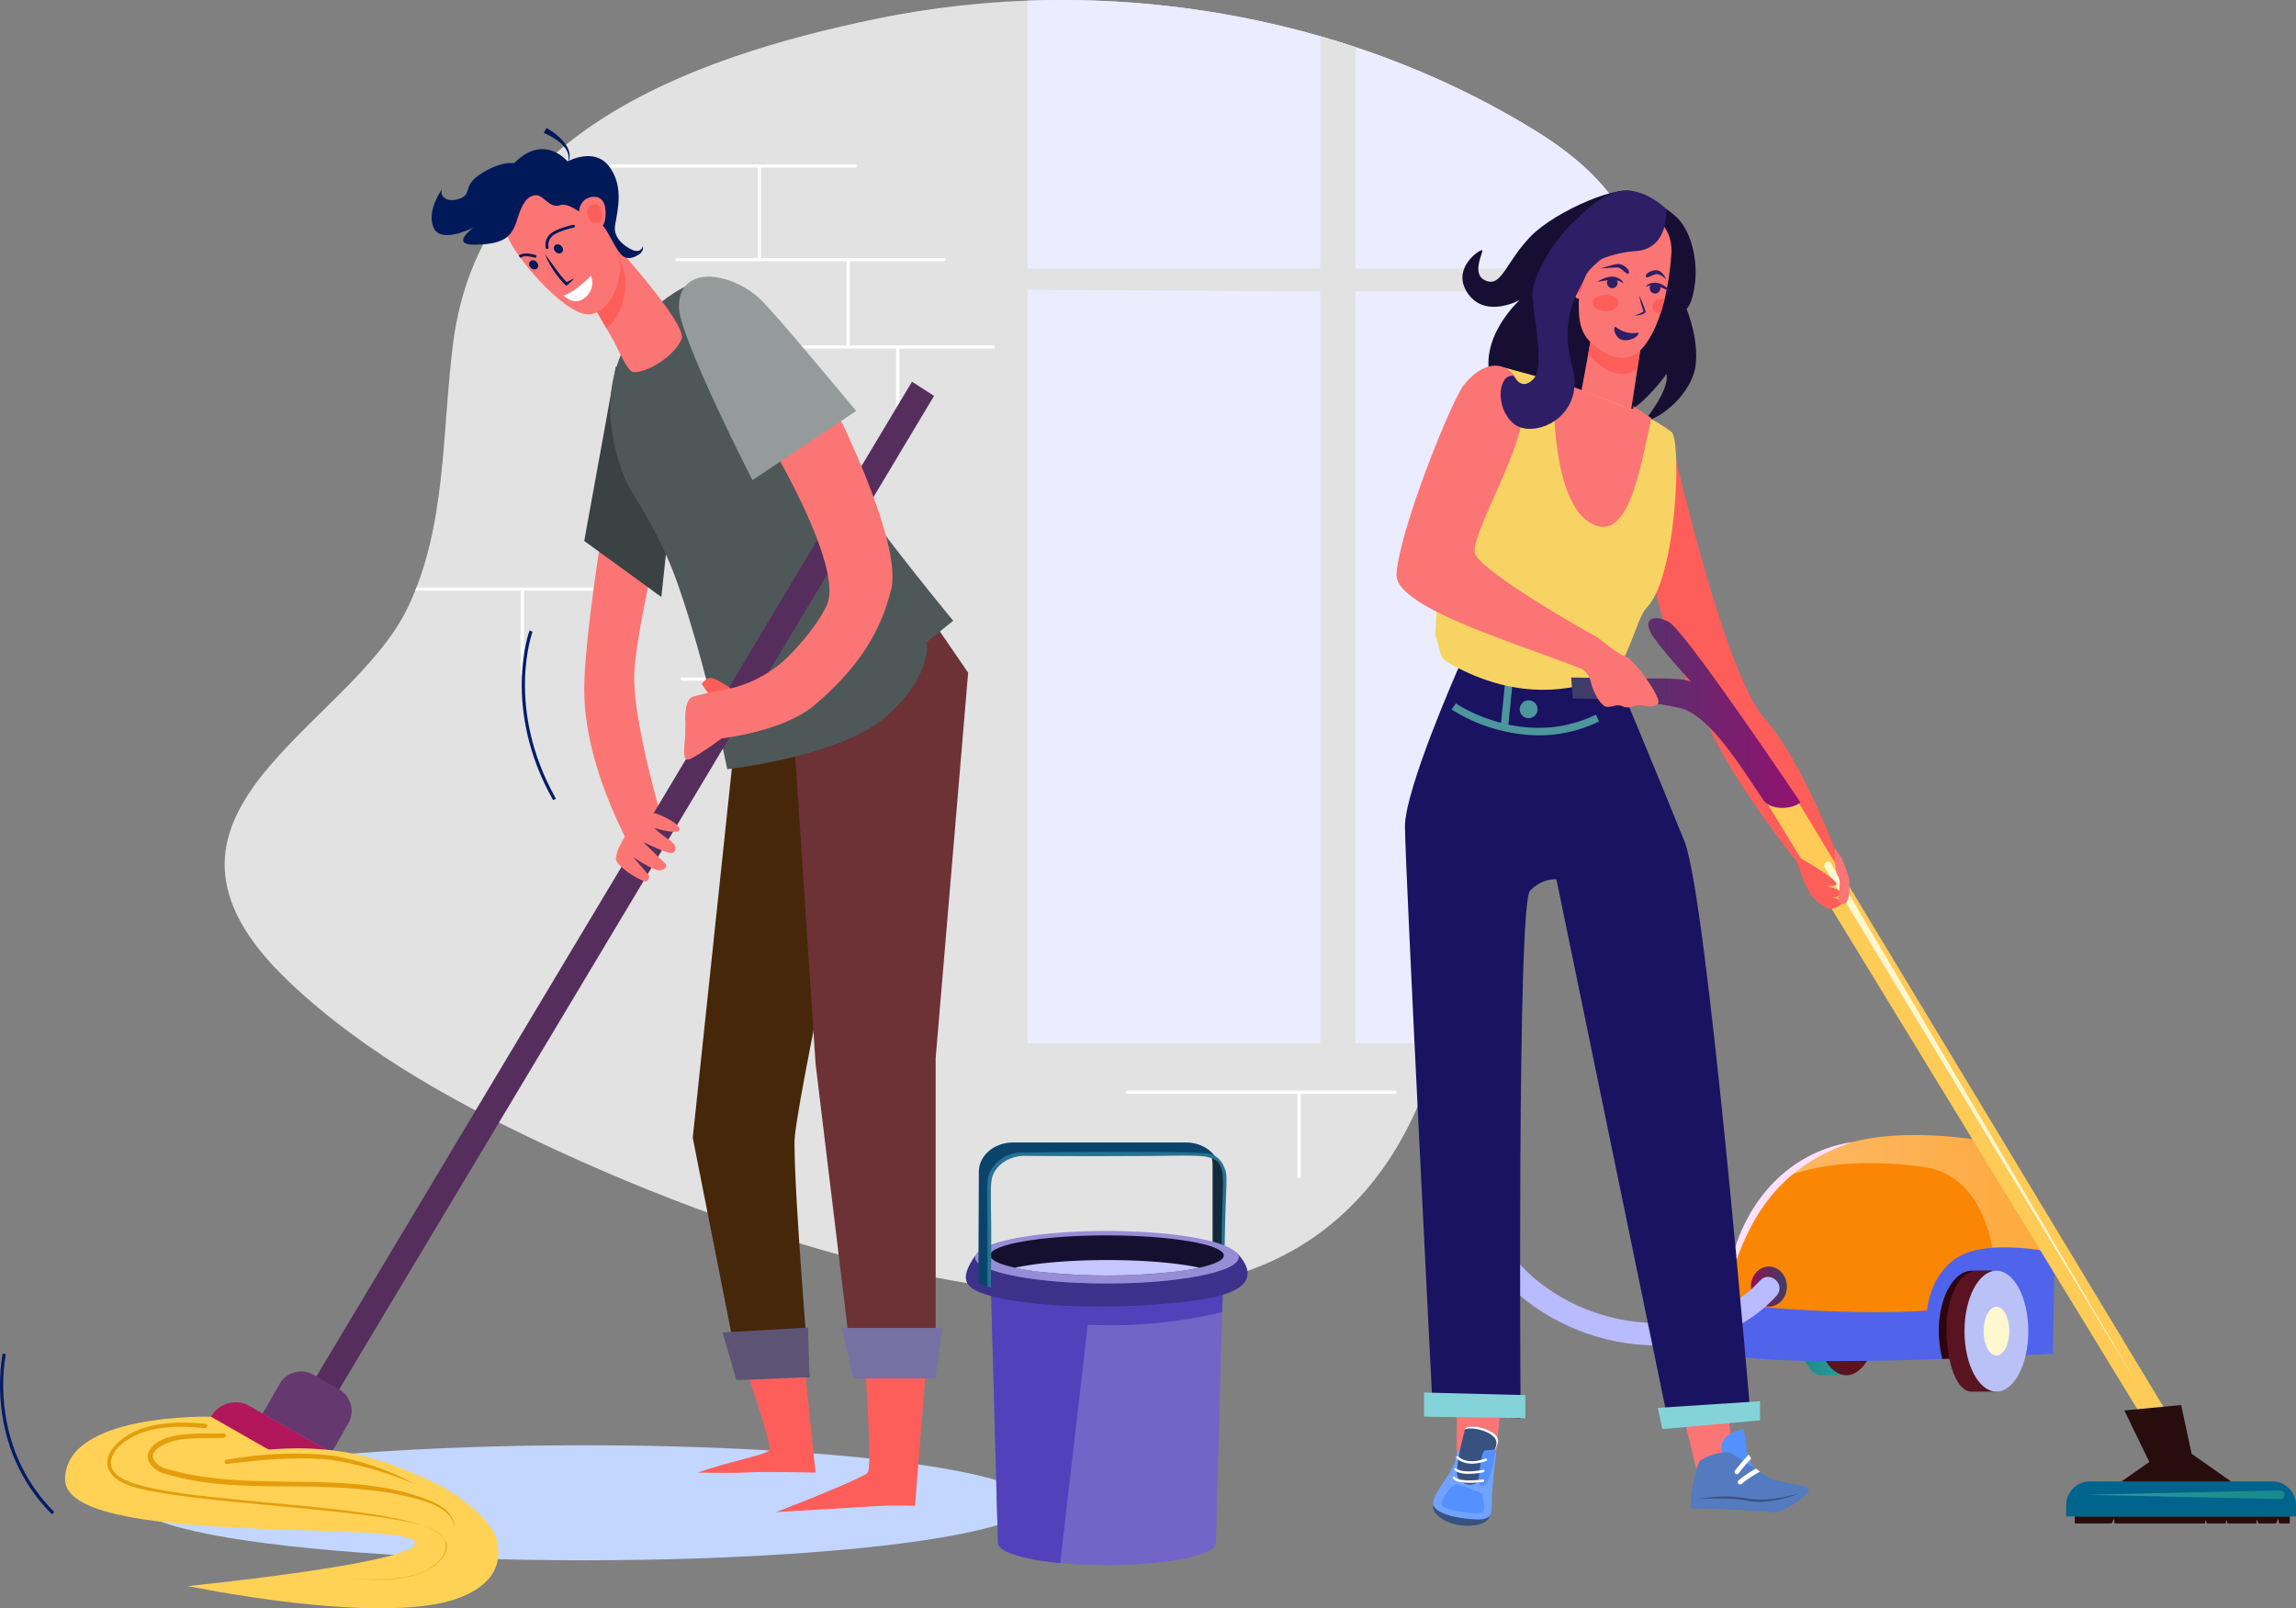 <svg xmlns="http://www.w3.org/2000/svg" xmlns:xlink="http://www.w3.org/1999/xlink" viewBox="0 0 893.44 625.9">
    <rect x="0" y="0" width="893.44" height="625.9" fill="#808080" stroke="none"/>
    <defs>
        <style>
            .cls-1{isolation:isolate;}.cls-2{fill:#e2e2e2;}.cls-3{fill:#fff;}.cls-4{fill:#ebecff;}.cls-5{fill:#fc7575;}.cls-6{fill:#3b4243;}.cls-7{fill:#c2d6ff;}.cls-8{fill:#ffd255;}.cls-9{fill:#fd5e5a;}.cls-10{fill:#472709;}.cls-11{fill:#5d5475;}.cls-12{fill:#6c3235;}.cls-13{fill:#7770a3;}.cls-14{fill:#4f5859;}.cls-15{fill:#552e5d;}.cls-16{fill:#653870;}.cls-17{fill:#b2165b;}.cls-18{fill:#e59d0b;}.cls-19{fill:#959b9b;}.cls-20{fill:#132a3a;}.cls-21{fill:#7365c8;}.cls-22{fill:#5241bb;}.cls-23{fill:#3e318c;}.cls-24{fill:#978dd6;}.cls-25{fill:#15102f;}.cls-26{fill:#c5c6fe;}.cls-27{fill:#0b446b;}.cls-28{fill:#287293;}.cls-29{fill:#041c69;}.cls-30{fill:#001959;}.cls-31{fill:url(#Untitled_Gradient_2);}.cls-32{fill:#591321;}.cls-33{fill:#fb8603;}.cls-34{mix-blend-mode:multiply;opacity:0.54;fill:url(#linear-gradient);}.cls-35{fill:#4f64eb;}.cls-36{fill:#2e050e;}.cls-37{fill:url(#linear-gradient-2);}.cls-38{fill:#b9bbff;}.cls-39{fill:#8c90ff;}.cls-40{fill:#b9c1f7;}.cls-41{fill:#fff7cf;}.cls-42{fill:#fbe1ff;}.cls-43{fill:#170f33;}.cls-44{fill:#2d1e66;}.cls-45{fill:#1a1361;}.cls-46{fill:#4c969c;}.cls-47{fill:#f7d364;}.cls-48{fill:#70a3ff;}.cls-49{fill:#385280;}.cls-50{fill:#5491ff;}.cls-51{fill:#547abf;}.cls-52{fill:#84d3d9;}.cls-53{fill:#ffcb57;}.cls-54{fill:url(#linear-gradient-3);}.cls-55{fill:#280d0d;}.cls-56{fill:#00648c;}.cls-57{fill:url(#Untitled_Gradient_2-2);}
        </style>
        <linearGradient id="Untitled_Gradient_2" x1="-976.19" y1="511.67" x2="-956.3" y2="511.67"
                        gradientTransform="translate(1675.18)" gradientUnits="userSpaceOnUse">
            <stop offset="0" stop-color="#18898a"/>
            <stop offset="1" stop-color="#2c9d9e"/>
        </linearGradient>
        <linearGradient id="linear-gradient" x1="-980.92" y1="483.74" x2="-880.34" y2="483.74"
                        gradientTransform="translate(1675.18)" gradientUnits="userSpaceOnUse">
            <stop offset="0" stop-color="#ffe5b8"/>
            <stop offset="1" stop-color="#ffc870"/>
        </linearGradient>
        <linearGradient id="linear-gradient-2" x1="-993.79" y1="500.67" x2="-979.85" y2="500.67"
                        gradientTransform="translate(1675.18)" gradientUnits="userSpaceOnUse">
            <stop offset="0" stop-color="#931153"/>
            <stop offset="1" stop-color="#3c3e69"/>
        </linearGradient>
        <linearGradient id="linear-gradient-3" x1="-206.42" y1="277.47" x2="-117.19" y2="277.47"
                        gradientTransform="matrix(-1, 0, 0, 1, 494.21, 0)" gradientUnits="userSpaceOnUse">
            <stop offset="0" stop-color="#931171"/>
            <stop offset="1" stop-color="#3c3e69"/>
        </linearGradient>
        <linearGradient id="Untitled_Gradient_2-2" x1="-394.78" y1="581.7" x2="-317.46" y2="581.7"
                        gradientTransform="matrix(-1, 0, 0, 1, 494.21, 0)" xlink:href="#Untitled_Gradient_2"/>
    </defs>
    <g class="cls-1">
        <g id="Capa_2" data-name="Capa 2">
            <g id="Layer_1" data-name="Layer 1">
                <path class="cls-2"
                      d="M340.63,7.38C266.61,22.75,186.82,53,176.38,133.1,171.84,168,174,204.6,158.61,236.59,135.72,284,44.06,316.86,112.17,381.77c30.28,28.87,68.36,49.35,107.13,67.1,82.05,37.56,222.34,83.84,294.13,31.06,53.77-39.53,56.69-117.32,56.69-175.68,0-45,17.58-88.61,42.12-126.66C644,128.34,655.43,86.68,597.61,50.94,522.76,4.68,427.74-10.7,340.63,7.38Z"/>
                <path class="cls-3"
                      d="M241.19,229.23a.62.62,0,0,0-.64-.6H162.06c-.15.4-.31.8-.47,1.2h41v32.41a.64.64,0,0,0,1.28,0V229.83h36.63A.62.62,0,0,0,241.19,229.23Z"/>
                <path class="cls-3"
                      d="M386.63,134.43H330.56a.57.57,0,0,0,.14-.38V101.64h36.63a.6.6,0,1,0,0-1.2H296.14V65.2h36.63a.6.6,0,1,0,0-1.2H228.84a.6.6,0,1,0,0,1.2h66v35.24H263.4a.6.6,0,1,0,0,1.2h66v32.41a.57.57,0,0,0,.14.38H282.7a.6.6,0,1,0,0,1.2h66V168a.64.64,0,0,0,1.28,0V135.63h36.63a.6.6,0,1,0,0-1.2Z"/>
                <path class="cls-3"
                      d="M542.78,424.43H438.86a.6.6,0,1,0,0,1.19h66V458a.64.64,0,0,0,1.27,0V425.62h36.63a.6.6,0,1,0,0-1.19Z"/>
                <path class="cls-3"
                      d="M369.44,263.67H265.51a.6.6,0,1,0,0,1.2h66v32.41a.64.64,0,0,0,1.28,0V264.87h36.63a.6.6,0,1,0,0-1.2Z"/>
                <path class="cls-4"
                      d="M597.61,50.94C539.48,15,469.19-2.29,399.88.24V406H560.22c9.06-33.56,9.9-70.42,9.9-101.7,0-45,17.58-88.61,42.12-126.66C644,128.34,655.43,86.68,597.61,50.94Z"/>
                <path class="cls-2"
                      d="M527.45,18.34q-6.8-2.27-13.69-4.24v90.38H399.88v8.32l113.88.59V406h13.69V113.39h111a58.75,58.75,0,0,0-.22-8.91H527.45Z"/>
                <path class="cls-5"
                      d="M242.44,158.81s-15.1,80.71-15.1,109.64c0,32.9,21.41,67.32,21.41,67.32L257.36,318s-10.58-35.75-10.58-54.19,16-81.44,16-81.44Z"/>
                <path class="cls-6" d="M239.66,142.51s-6.78,37.82-12.32,68l30,21.82,6.81-63.05Z"/>
                <ellipse class="cls-7" cx="227.34" cy="584.82" rx="174.41" ry="22.38"/>
                <path class="cls-8"
                      d="M97,553.48l-14.91-2.15s-56.77-1.58-56.77,24.4,127.85,15.93,135.81,23.9-88,17.6-88,17.6,74.19,15.51,104.37,5,13.83-38.22-9.64-42.79-33.54,1.29-33.54,1.29Z"/>
                <path class="cls-9"
                      d="M286.92,518.65c3,0,21.75-8.84,24.78-8.59-.54,5.73,5.66,63,5.66,63s-20.22-.43-25.74-.09c-7.53.47-20.09.09-20.09.09,12-4.27,25.44-6.63,27.66-8.52S286.78,525.65,286.92,518.65Z"/>
                <path class="cls-9"
                      d="M336.66,527.74c3,0,21.75-9.48,24.78-9.22-.54,6.15-5.39,67.47-5.39,67.47s-9.17-.28-14.69.09c-7.53.5-39.38,2.36-39.38,2.36,12-4.59,33.33-13.19,35.55-15.22S336.52,535.26,336.66,527.74Z"/>
                <path class="cls-10"
                      d="M269.57,442.75,288,268.64c14.33-1.1,41.63-4.88,53.33,7.19-6.87,41.43-32.17,155.28-32.17,168.73,0,23,5.83,91.35,5.83,91.35l-27.24-1Z"/>
                <polygon class="cls-11" points="314.99 535.91 286.55 537.1 281.17 518.52 314.42 516.63 314.99 535.91"/>
                <polygon class="cls-12"
                         points="351.45 224.9 376.73 261.78 364.09 411.84 364.09 535.91 332.17 536.42 317.36 413.94 305.45 233.7 351.45 224.9"/>
                <polygon class="cls-13" points="364.02 536.42 332.17 536.42 327.42 516.79 366.68 516.79 364.02 536.42"/>
                <path class="cls-14"
                      d="M275.23,109c8.08,1,15.95,9.21,29.36,39.12s66.34,93.44,66.34,93.44l-10.28,8.31s2.35,12.88-15.56,28.75S283,299.34,283,299.34s-8.19-40.49-19.28-72.12c-7.44-21.21-18.57-36-20.51-40.92C221.67,132.15,267.15,108.08,275.23,109Z"/>
                <polygon class="cls-15" points="130 544.01 363.47 154.06 354.87 148.56 121.4 538.51 130 544.01"/>
                <path class="cls-16"
                      d="M129,565.37l-26.78-15.29,6.57-11.51A9.7,9.7,0,0,1,122,535l9.94,5.67a9.7,9.7,0,0,1,3.61,13.23Z"/>
                <path class="cls-17"
                      d="M137.8,583.13l-55.69-31.8h0a11,11,0,0,1,15.06-4.12l36.52,20.86a11,11,0,0,1,4.11,15.06Z"/>
                <path class="cls-8"
                      d="M86,566.88c2.24,0,33-8.62,63.71,2.21s33.48,17.67,40.73,24.91,0,20.12,0,20.12-16.14-25-38.49-29.3-45.83,0-45.83,0Z"/>
                <path class="cls-18"
                      d="M46.36,562.89c-3.7,3.72-4.64,8-.5,11.36C64.11,588.8,201.29,581.76,169,609.4c-9.05,6.45-23.78,5.74-34.93,4.72,11.23,1,30.54,1.68,37.31-7.4a7.36,7.36,0,0,0,2-6.45c-.79-3.42-4.75-5-8-6.24C146,587.2,72.3,585,51.65,578.55,41,575.25,39,568.38,45.37,561.89c8.51-8.37,22.63-9,34.55-7.81a.84.84,0,0,1-.17,1.67C68.31,554.6,54.65,554.86,46.36,562.89Z"/>
                <path class="cls-18"
                      d="M87.13,559.53c-9.13.35-17.45-.65-24.06,3-3,1.66-4.76,3.76-2.64,6.4a7.66,7.66,0,0,0,3.63,2.47c32.32,9.71,68.23.57,98.61,10.92,6.38,2,14.45,5.51,14.13,12.41-.39-9.08-14.94-11.64-24.1-13.64-34.13-5.57-61,1-89.35-7.83a9.46,9.46,0,0,1-4.92-3.64,5.12,5.12,0,0,1-.9-3.67c3.1-9.66,21.23-7.84,29.54-8.11a.84.84,0,1,1,.06,1.68Z"/>
                <path class="cls-18"
                      d="M88.12,568.08c17.87-3,30.57-2.85,42.35-1.47,10.56,2.14,21.75,5.58,31,11.08-11.79-5.48-28.61-9.49-35.83-9.85-17.15-1.23-38.48,2.08-37.22,1.9A.84.84,0,0,1,88.12,568.08Z"/>
                <path class="cls-9"
                      d="M273.06,266.19l4.76,6.91,6.59-5.22s-5.06-3.44-7.29-4S273.06,266.19,273.06,266.19Z"/>
                <path class="cls-5"
                      d="M299.9,173.06s28.67,47.87,21.79,62.53c-3.1,6.6-8.72,13.42-14,18.93a47.85,47.85,0,0,1-25.83,13.91,114,114,0,0,0-12.33,2.72c-3.63,1.39-2.79,10.33-2.79,10.33s-.09,2.8-.09,4.48-1.41,9.67.82,9.67,13.37-8.29,13.37-8.29,24.1-2.68,36.2-13c15.11-12.87,25.33-26.66,29.76-45.13s-21.94-70.42-21.94-70.42Z"/>
                <path class="cls-19" d="M257.36,113.71Z"/>
                <path class="cls-19"
                      d="M264.18,119.63c-.23-16.38,19.32-14.28,31.29-3.55,5.39,4.83,37.69,43.84,37.69,43.84l-40.38,26.94S264.5,131.52,264.18,119.63Z"/>
                <path class="cls-5"
                      d="M262.08,319.93a31,31,0,0,0-6.24-3.12c-4.53-1.85-8.6,3.23-9.46,4.23a42,42,0,0,0-4.86,7.44,15.93,15.93,0,0,0-1.85,5.55c-.41,3,11,9.83,12,8.91.65-.62,1.13-1.38.85-2.08s-6.21-7.38-6.21-7.38,8.48,5.91,11,5.16,2.05-2.22,1.35-2.81-8.35-8.17-8.35-8.17,9.61,4.78,11.23,4.28,2.59-2.84-1.75-5.52a37.13,37.13,0,0,1-5.21-4.22s6.67,2.08,9.1,1.34S262.08,319.93,262.08,319.93Z"/>
                <path class="cls-20"
                      d="M470.91,448.78a11.62,11.62,0,0,1,.94,4.56v43.35l4.37-.55V458.63A12,12,0,0,0,470.91,448.78Z"/>
                <path class="cls-21"
                      d="M475.59,510.64s-2.46,89.63-2.46,89.81c0,4.79-19,8.68-42.4,8.68-6.5,0-12.67-.3-18.17-.84-14.32-1.39-24.22-4.38-24.22-7.84,0-.18-3.08-111.59-3.09-111.81h91Z"/>
                <path class="cls-22"
                      d="M426.9,488.64H385.25v.08c.1,3.25,3.09,111.55,3.09,111.73,0,3.46,9.9,6.45,24.22,7.84l10.72-92.74a188.65,188.65,0,0,0,52.31-4.91l.63-22Z"/>
                <path class="cls-23"
                      d="M471.19,505c-17.9,3.5-49.13,4.63-71.51,1.91a109.1,109.1,0,0,1-12-2.05c-13.06-3.09-14.67-6.81-8-16.55a2.33,2.33,0,0,0-.21.92c0,3.64,9.5,6.83,23.81,8.65a223.17,223.17,0,0,0,27.41,1.58c28.29,0,51.21-4.58,51.21-10.23a2.83,2.83,0,0,0-.9-1.92h.08C492.84,499.7,478,503.68,471.19,505Z"/>
                <path class="cls-24"
                      d="M379.51,489.25c0,5.65,22.93,10.23,51.22,10.23S482,494.9,482,489.25a2.28,2.28,0,0,0-1-2,21.1,21.1,0,0,0-4.59-2.6c-8.47-3.33-25.74-5.6-45.67-5.6C402.44,479,379.51,483.6,379.51,489.25Z"/>
                <path class="cls-25"
                      d="M476.22,488.58c0,1.79-3.53,3.44-9.47,4.75-8.31,1.85-21.36,3-36,3h-2c-13.74-.1-25.9-1.24-33.85-3-6-1.32-9.64-3-9.64-4.79,0-4.19,19.3-7.61,43.49-7.78h2C455.85,480.79,476.22,484.27,476.22,488.58Z"/>
                <path class="cls-26"
                      d="M466.75,493.33c-2.59.58-5.65,1.09-9.08,1.53h0a241,241,0,0,1-53.78,0c-3.38-.43-6.41-.93-9-1.5,8.32-1.84,21.36-3,36-3S458.43,491.51,466.75,493.33Z"/>
                <path class="cls-27"
                      d="M461.54,444.61H394.17c-7.33,0-13.28,5.12-13.28,11.45l-.17,43.44,4.82,1.59-.14-40c0-6.33,6-11.46,13.29-11.46h67.36a14.76,14.76,0,0,1,7.81,2.19C471.89,447.57,467.12,444.61,461.54,444.61Z"/>
                <path class="cls-28"
                      d="M476.56,484.69c-.33-.15-1-.38-1.21-.46.22-17.37.82-23.07.42-27.08-1.25-9.43-6.93-7.22-35.38-7.29-23.11.15-41.76-.08-41.71-.08s-7.56-.25-11.48,5.9c-2.4,3.88-1.45,6.74-1.47,28.68,0,2.91,0,6.14-.07,9.76q0,3.27-.12,7l-1.28-.42c0-2.52,0-4.88,0-7.1,0-3.16,0-6,0-8.64,0-27.45-.65-26.18,1.62-30a13.7,13.7,0,0,1,11.86-6.45c12.85-.14,70.16-.7,73.53.63a8.37,8.37,0,0,1,4.6,4C478.23,458.1,477,456.54,476.56,484.69Z"/>
                <path class="cls-29"
                      d="M20.23,589.32C-6.66,562.43,1,527.08,1.06,526.73l1.23.28c-.08.34-7.55,35,18.83,61.42Z"/>
                <path class="cls-29"
                      d="M215.23,311.38c-20.17-35.79-9.28-65.74-9.17-66l1.17.44c-.1.29-10.78,29.72,9.1,65Z"/>
                <path class="cls-5"
                      d="M220,100l19.05,33.12c1,1.8,5.11,11.42,7.27,11.68,5,.58,16-6,18.91-12.83,2.56-5.93-29.59-40.89-29.59-40.89S225.81,95.13,220,100Z"/>
                <path class="cls-9"
                      d="M235.65,91.12s1.07,1.14,2.82,3a63.8,63.8,0,0,1,4.61,12.48c1.18,5.57-.94,17-7.14,21.08L220,100C225.81,95.13,235.65,91.12,235.65,91.12Z"/>
                <path class="cls-30" d="M211.61,51.73c5.67,2.45,11.69,6.86,9,12.22,3.53-5.25-2.43-11-7.95-14.17Z"/>
                <path class="cls-5"
                      d="M200.53,79.71s-6.75,4.84-2.32,13.88,23.28,30.47,31.87,28.67,12.15-14.74,11.07-20.45C240,95.87,235.68,88,235.68,88S217.19,56.67,200.53,79.71Z"/>
                <path class="cls-30"
                      d="M250.1,95.85s-.56,2.85-4,1.42c0,0-7.91-3.26-6.74-9.72s3.32-15.59-2.51-23-16-1.7-16-1.7-9-11.25-20.81.67c0,0-4.28-1.14-12.39,3.78s-3.54,8.11-8.77,10-8-1.22-6.84-3.7c0,0-6.09,8.07-3.39,14.85s15.54.11,15.54.11-9.44,6.89.8,6.66,14-2.39,16.12-9.39,4.06-9.46,7.21-9.85,5.45,5.38,9.59,3.86,12.32,6.54,12.32,6.54,2.38-2.55,6.24,4.15,5.38,11.29,10.07,9.56S250.1,95.85,250.1,95.85Z"/>
                <path class="cls-5"
                      d="M227.69,77.68c2.08-1.49,8.41-2.91,7.94,6.2s-8.58,4.32-9.85,1.12A6.34,6.34,0,0,1,227.69,77.68Z"/>
                <path class="cls-30"
                      d="M212.1,99c2.93,3.69,5.25,7.57,8.4,10.8q1.47-.8,3-1.47a37.62,37.62,0,0,1-3.12,2.92A36.28,36.28,0,0,1,212.1,99Z"/>
                <path class="cls-30"
                      d="M213.11,96.84a.54.54,0,0,0,.36-.66,4.63,4.63,0,0,1,1.15-4c1.45-1.76,6.75-3.21,8.67-3.63a.53.53,0,0,0,.44-.65.56.56,0,0,0-.68-.41c-.3.06-7.34,1.59-9.34,4a5.7,5.7,0,0,0-1.36,5,.58.58,0,0,0,.71.37Z"/>
                <path class="cls-3"
                      d="M229.94,107.33S224,113.59,219.29,115c0,0,2.62,2.68,5.59,2.17A7.32,7.32,0,0,0,229.94,107.33Z"/>
                <path class="cls-9" d="M233.13,80.24s2.42,4.93,0,6.23-5.19-1.87-4.59-4.52S232.54,78.77,233.13,80.24Z"/>
                <path class="cls-30"
                      d="M216,97.77a1.91,1.91,0,0,0,2.51.61,1.7,1.7,0,0,0,.08-2.46,1.92,1.92,0,0,0-2.51-.6A1.69,1.69,0,0,0,216,97.77Z"/>
                <path class="cls-30"
                      d="M206.38,104a1.92,1.92,0,0,0,2.51.6,1.71,1.71,0,0,0,.07-2.46,1.92,1.92,0,0,0-2.51-.6A1.7,1.7,0,0,0,206.38,104Z"/>
                <path class="cls-30"
                      d="M208.38,99.23a.52.52,0,0,1,.36.68.54.54,0,0,1-.34.35.65.65,0,0,1-.39,0c-.85-.26-3.35-.83-4.63-.35a9.22,9.22,0,0,0-.91.39c-.23-.3-.44-.6-.66-.9A12.49,12.49,0,0,1,203,98.9C204.9,98.19,208.24,99.18,208.38,99.23Z"/>
                <path class="cls-31" d="M716.87,488.14h-6.3c-6,0-11.58,9.65-11.58,22.55s3.82,24.51,9.77,24.51h10.12Z"/>
                <path class="cls-32"
                      d="M730.89,511.67c0,13-5.56,23.53-12.42,23.53s-12.42-10.53-12.42-23.53,5.56-23.53,12.42-23.53S730.89,498.68,730.89,511.67Z"/>
                <path class="cls-33"
                      d="M671.11,509.32s1.49-29.69,20.9-49.1S740.1,440,765.31,443s29.52,31.84,29.52,50.41v31.85s-118.08,4.31-123.72-1.33C668.6,521.4,671.11,509.32,671.11,509.32Z"/>
                <path class="cls-34"
                      d="M765.31,443c-24.25-2.88-51.72-2.22-71,15.11,16.55-6.48,35.66-6.24,53.11-4.17,25.21,3,29.52,31.84,29.52,50.42v21.47c10.82-.31,17.94-.57,17.94-.57V493.39C794.83,474.82,790.52,446,765.31,443Z"/>
                <path class="cls-35"
                      d="M668,525.4c11.77,8.71,130.85,1.41,130.85,1.41l.67-39.39s-24.88-5.3-36.82,1.33S749.89,510,749.89,510c-33,2.49-80.94-2.86-80.94-2.86C666,509.87,664.7,523,668,525.4Z"/>
                <path class="cls-36"
                      d="M774.87,494.51h-7.53c-7.12,0-12.89,10.45-12.89,23.34a42.83,42.83,0,0,0,1.38,11c7.52-.27,14.6-.57,20.75-.86Z"/>
                <path class="cls-32" d="M775.26,494.51H769c-6,0-11.58,9.65-11.58,22.55s3.82,24.51,9.77,24.51h10.12Z"/>
                <path class="cls-37"
                      d="M695.33,500.68c0,4.3-3.12,7.79-7,7.79s-7-3.49-7-7.79,3.13-7.8,7-7.8S695.33,496.37,695.33,500.68Z"/>
                <path class="cls-38"
                      d="M684.84,498.39c-24.45,26.67-72.42,18.79-95.09-8.32-19-22.7-22.38-60-18.25-108.41l-9.18,42.52c.68,29.92,6.36,54.3,20.73,71.49,26.06,31.16,80.15,39.25,108.22,8.62C695.17,500,688.74,494.12,684.84,498.39Z"/>
                <path class="cls-39"
                      d="M564.65,451.26c3.09,1.9,5.55.79,8.52-1.24a8,8,0,0,1-1.71,1.74C568.67,453.71,565.94,452.9,564.65,451.26Z"/>
                <path class="cls-39"
                      d="M566.66,461.24c2.91.43,5.83-1.69,8.12-3.22C572.34,461.4,568.69,462.32,566.66,461.24Z"/>
                <path class="cls-39"
                      d="M569.85,472.63c3.38-.47,6.51-1.41,7.88-4.39C577.31,471.77,573.23,473.29,569.85,472.63Z"/>
                <path class="cls-39"
                      d="M568.59,468.24c4.88-.18,6.62-1.74,8-3.57C575.54,468,571.73,469.24,568.59,468.24Z"/>
                <path class="cls-39"
                      d="M649.35,514.67c2.94,1.45,3.84,5.41.88,8.68C651.74,519.94,651.93,517.5,649.35,514.67Z"/>
                <path class="cls-39"
                      d="M659.4,513.11c2.94.84,4.32,4.68.88,8.75C661.72,518.33,662.63,515.35,659.4,513.11Z"/>
                <path class="cls-39" d="M654.8,514c2.72,2.25,3.65,6.25.6,8.73C656.76,520.59,657.48,518.43,654.8,514Z"/>
                <path class="cls-39"
                      d="M669.34,509.65c3.65.84,6.2,4.2,3.86,7.83C673.89,514.79,673.94,512.44,669.34,509.65Z"/>
                <path class="cls-39"
                      d="M666,511.05c2.67,1.62,4.75,5.36,2.77,8.22C669.67,516.24,668.09,513.58,666,511.05Z"/>
                <ellipse class="cls-40" cx="776.86" cy="518.04" rx="12.42" ry="23.53"/>
                <path class="cls-41"
                      d="M781.87,518c0,5.25-2.24,9.5-5,9.5s-5-4.25-5-9.5,2.24-9.49,5-9.49S781.87,512.8,781.87,518Z"/>
                <path class="cls-42"
                      d="M671.65,504.37c1.74-29.47,19.88-55.41,49.13-59.95C697.23,452.6,680.32,467.84,671.65,504.37Z"/>
                <path class="cls-9"
                      d="M650.35,171.11s20.23,90.25,36.18,108.32,29.59,56.62,29.59,56.62L703.64,341s-23.21-28.26-34.86-50.52c-5.43-10.36-22.7-42.7-25.82-68.17C639.39,193.08,650.35,171.11,650.35,171.11Z"/>
                <path class="cls-43"
                      d="M636.94,75.28s10.81,4.38,16.06,9.85,7.64,16.33,6.59,24.93-3.3,10.15-3.3,10.15,5,12,3.46,22.34S647,162.71,639.64,164.11c0,0,10.19-12.18,8.84-18.59,0,0-7.34,10.47-14.69,14.53s-42.91,39.74-65.9,14.25c0,0,18.79-8.47,12.64-25.34s10.8-32.19,10.8-32.19-13.2,7.35-20.1-2.5,4.95-17.49,5.55-16.87-4.65,9.53,1.5,11.88,7.58-7.11,17.25-17.19S632.29,70.44,636.94,75.28Z"/>
                <path class="cls-5" d="M655.77,553.86l4.75,19.63L675,569.27s-1-7.78-2.76-20Z"/>
                <path class="cls-5" d="M566.86,548.84l0,20.19,15-.73s.88-7.79,2-20.08Z"/>
                <path class="cls-5"
                      d="M633.94,164.58l5.75-37.67-19.4-1.38-5.74,31.08C618.73,160.59,626.26,168.56,633.94,164.58Z"/>
                <path class="cls-9"
                      d="M637.18,143.37l2.51-16.46-19.4-1.38L618,137.75c.22.3.47.59.73.88C622.35,142.61,630.36,149,637.18,143.37Z"/>
                <path class="cls-5"
                      d="M642.49,84.13s7.94,2.82,7.94,13.61c0,0-.87,24.71-10.74,37.06-7.24,9-16.89,2.24-20.92-1.79-5.88-5.88-4.21-13.87-4.21-24.66S631.64,76.46,642.49,84.13Z"/>
                <path class="cls-44" d="M629.46,110.26A2.07,2.07,0,1,1,627.4,108,2.16,2.16,0,0,1,629.46,110.26Z"/>
                <path class="cls-44" d="M646.09,112.32a2.07,2.07,0,1,1-2.06-2.25A2.16,2.16,0,0,1,646.09,112.32Z"/>
                <path class="cls-44"
                      d="M621.64,109.62s3.91-2.57,6.81-1.84,3.28,2.48,3.28,2.48a7.72,7.72,0,0,0-5.5-1.31C623.09,109.47,621.64,109.62,621.64,109.62Z"/>
                <path class="cls-44"
                      d="M650.35,113.53s-3.14-3.47-6.12-3.51-3.81,1.57-3.81,1.57a7.72,7.72,0,0,1,5.66.13C649,113,650.35,113.53,650.35,113.53Z"/>
                <path class="cls-44"
                      d="M637.88,115a38.19,38.19,0,0,0,1.69,6.25,12,12,0,0,1-3.61,1.47c3.36.14,4.31-1.21,4.46-1.26A49.27,49.27,0,0,0,637.88,115Z"/>
                <path class="cls-9"
                      d="M629.8,117.9c0,1.74-2.27,3.16-5.06,3.16s-5.06-1.42-5.06-3.16,2.27-3.15,5.06-3.15S629.8,116.16,629.8,117.9Z"/>
                <path class="cls-9"
                      d="M646.8,116.22c-2.12,0-3.84,1.33-3.84,3,0,1.46,1.36,2.67,3.16,2.92.63-1.92,1.18-3.87,1.64-5.79A5,5,0,0,0,646.8,116.22Z"/>
                <path class="cls-44"
                      d="M648.35,81.33s1.34,15.42-11.79,16.39a42.59,42.59,0,0,0-21.48,7.5l-5.85,17.52s-2.83-13.52-2.45-23.44,14.55-23.72,24-25S648.35,81.33,648.35,81.33Z"/>
                <path class="cls-5" d="M616.87,107.57s-.92-3.27-3.8-2.55-1.47,9.19,0,10.66S619.71,116,616.87,107.57Z"/>
                <path class="cls-9"
                      d="M616.13,109.21s-1.71-4-3.06-2.67.27,7.24,1.45,7.24S616.13,109.21,616.13,109.21Z"/>
                <path class="cls-44"
                      d="M628.84,127.37c-.35-.25-.24-.34-.49,0-.71,1,.52,4.17,2.63,4.84,2.73.87,6.64-1,6.64-2.63C637.62,129.07,634.05,131.05,628.84,127.37Z"/>
                <path class="cls-44"
                      d="M623,104.48s4.83-1.74,6.76-1.74,4.57,2.22,4.07,3.53-2.82-2.18-4.41-2.18S623,104.48,623,104.48Z"/>
                <path class="cls-44"
                      d="M648.35,108.7s-1.15-2.81-3-3.38-5,.8-4.92,2.19,3.33-1.26,4.85-.79A9.27,9.27,0,0,1,648.35,108.7Z"/>
                <path class="cls-45"
                      d="M567.51,260s-20.8,47-20.8,61.62,10.91,228.88,10.91,228.88L591.71,552s-1.46-200.26,3.67-205.39,10.27-4.4,10.27-4.4l43.89,213,31.81-2.42s-17-203.22-25.82-225.22S627.66,260,627.66,260Z"/>
                <path class="cls-46"
                      d="M598.71,286.17a65.14,65.14,0,0,1-33.86-10.06l1.68-2.38c.25.18,26.36,18,54.47,4.39l1.28,2.62A53.46,53.46,0,0,1,598.71,286.17Z"/>
                <path class="cls-46" d="M598.31,276a3.47,3.47,0,1,1-3.46-3.46A3.46,3.46,0,0,1,598.31,276Z"/>
                <rect class="cls-46" x="576.71" y="272.08" width="19.36" height="2.91"
                      transform="translate(255.73 829.72) rotate(-84.28)"/>
                <path class="cls-47"
                      d="M650.35,168c-6.67-5-14.13-7.94-20.31-10.5-20.67-8.58-35.65-11.91-44.6-14.42-19.45,29.36-25.69,67.74-26.86,104.2,3.25,9.06.07,8.2,8.93,12.74,23.09,11.85,43.66,9.54,58.31,3.17,7.34-3.19,10.9-22.65,14.85-26.6C652.51,224.76,654.49,171.11,650.35,168Z"/>
                <path class="cls-5"
                      d="M630,157.51c-20.62-8.56-16.56-5.27-24.94-11.91-1.32,12.94-.18,48.51,12.94,57.37,15.22,10.29,20.15-19.56,24.56-40.25C627.93,152.8,642.6,162.72,630,157.51Z"/>
                <path class="cls-48"
                      d="M582.2,564.19,580.67,580c-.62,6.42,1.72,11.79-6.34,12.34s-16.27-2.52-16.69-6.75,8.33-13.29,8.73-17.44,2.84-5.63,4-4.18S582.2,564.19,582.2,564.19Z"/>
                <path class="cls-49"
                      d="M579.71,589.92c-1.5,1.4-3.49,1.44-5.65,1.34-4.62-.2-14.65-1.4-16.42-5.64a4.25,4.25,0,0,0,1,3.24C563.77,595.31,578.52,595.12,579.71,589.92Z"/>
                <path class="cls-49"
                      d="M566.92,572.33c-.47,5.29,6.67,7.53,9.34,2.94l.12-.22a95.76,95.76,0,0,0,5.55-11.18c1-1.87,2.25-4.44-1.72-6.73s-10-2.66-10.22-.78C569.87,557.62,567.63,564.38,566.92,572.33Z"/>
                <path class="cls-3"
                      d="M580.21,557.14c4,2.29,2.7,4.86,1.72,6.73a95.76,95.76,0,0,1-5.55,11.18l-.12.22a5.38,5.38,0,0,1-.82,1.08c.07-.11.14-.22.2-.33l.13-.22a94.57,94.57,0,0,0,5.55-11.19c1-1.87,2.25-4.44-1.72-6.73-3.26-1.87-7.93-2.46-9.6-1.57C570.29,554.48,576.28,554.87,580.21,557.14Z"/>
                <path class="cls-50"
                      d="M575.33,576.45s.8-11.69,2.51-12a26.74,26.74,0,0,1,4.36-.26s-2,11.68-4.16,13.47S575.33,576.45,575.33,576.45Z"/>
                <path class="cls-3"
                      d="M566.66,567.09a.49.49,0,0,0,.16.4c4.41,4,11.3,1.08,11.59,1a.47.47,0,0,0,.25-.63.48.48,0,0,0-.63-.25c-.06,0-6.62,2.77-10.57-.78a.49.49,0,0,0-.68,0A.5.5,0,0,0,566.66,567.09Z"/>
                <path class="cls-3"
                      d="M565.93,571.74a.5.5,0,0,0,.15.39c2.72,2.59,10.87.87,11.21.8a.48.48,0,0,0-.2-.94c-2.22.48-8.4,1.31-10.35-.55a.48.48,0,0,0-.68,0A.51.51,0,0,0,565.93,571.74Z"/>
                <path class="cls-3"
                      d="M565.29,575.07a.51.51,0,0,0,.11.35c2.12,2.57,10.76,1.4,11.74,1.26a.47.47,0,0,0,.4-.54.49.49,0,0,0-.54-.41c-2.51.37-9.36.91-10.86-.92a.49.49,0,0,0-.68-.06A.46.46,0,0,0,565.29,575.07Z"/>
                <path class="cls-50"
                      d="M576.82,581.26s1.45,6.24.17,7.3-16.38-.62-16.13-3.24,4.16-7.44,5.55-7.7S576.82,581.26,576.82,581.26Z"/>
                <path class="cls-50"
                      d="M678.43,556.15s-8.33,1.37-8.55,6.9,6.68,13,6.68,13l6.45-4.38a15.61,15.61,0,0,1-3.43-8.27A55.43,55.43,0,0,0,678.43,556.15Z"/>
                <path class="cls-51"
                      d="M658.35,587.07l14.25.32c5.87.13,15.21,1.05,18.14,1.12s13.71-6.61,13.06-8.89-10.29-1.92-15.26-4.58-13.52-9-15.29-9.66c-2.77-1-10,1.49-11.72,3.14S656.92,585.56,658.35,587.07Z"/>
                <path class="cls-49"
                      d="M660.54,583.25c23.48-3.16,16.65,3.81,39.67-2.06-5.61,2.13-13.9,4.18-19.79,2.89a53.06,53.06,0,0,0-9.87-.89C667.22,583.12,663.88,583.18,660.54,583.25Z"/>
                <path class="cls-3"
                      d="M676.42,577.33a.91.91,0,0,0,1.27.14,46.42,46.42,0,0,1,7.19-4.78c-.54-.38-1.08-.78-1.63-1.19a50.64,50.64,0,0,0-6.69,4.55A.92.92,0,0,0,676.42,577.33Z"/>
                <path class="cls-3"
                      d="M675.42,573.58a.9.9,0,0,0,1.24-.32,51.08,51.08,0,0,1,4.69-5.5,3,3,0,0,0-.92-1.65,72.78,72.78,0,0,0-5.32,6.22A.91.91,0,0,0,675.42,573.58Z"/>
                <polygon class="cls-52" points="554.14 541.91 593.57 542.93 593.57 551.91 554.14 551.3 554.14 541.91"/>
                <polygon class="cls-52" points="645.08 547.88 684.88 545.3 684.88 552.74 646.89 556.15 645.08 547.88"/>
                <polygon class="cls-53" points="842.29 565.74 852.7 565.46 695.64 305.26 686.53 310.76 842.29 565.74"/>
                <path class="cls-41" d="M710,337.5,831.66,538.63,712.49,336a1.46,1.46,0,0,0-2.51,1.48Z"/>
                <path class="cls-54"
                      d="M700.63,312.28h0c-3.58,2.92-11.77,3-14.38-.83-7.75-11.29-20.59-33.06-32.5-35.9-16.4-3.9-41.74-3.71-41.74-3.71l-.61-8.19s24,.38,34.63.38,12.08,1.37,12.08,1.37-13.22-14.32-15.82-19.27.78-7.29,7-4.17S700.63,312.28,700.63,312.28Z"/>
                <path class="cls-5"
                      d="M632.63,255.51c-2.86-.77-10.87-7.41-10.87-7.41-17.33-9.45-47.19-27.87-47.89-33-1.1-8.14,19-40.21,19-56.68,0-14.85-11.43-22.81-23-8.9-5.11,6.14-25.59,57.53-26.43,74-.66,13,47.58,27,72.19,36.86a8.13,8.13,0,0,1,3.38,4.86c.91,4.14,4,9.85,6.46,9.85s3.72-1.21,5.91-.2,4.54-.24,6-.46,5.71,1.48,7.73-.53S635.5,256.29,632.63,255.51Z"/>
                <path class="cls-9"
                      d="M714.49,344.31c-.56.55-3,.45-3.9.61,2,.24,5.53,1.22,5.53,2.48,0,1.7-2.15,1.92-3.78,1.84,1.83.27,4.42.83,4.42,1.89,0,1.64-4.8,2.81-4.8,2.81a25.48,25.48,0,0,1-6.2-4.38c-2.72-2.71-6.86-14-6.86-16.52C698.9,333,716.21,342.58,714.49,344.31Z"/>
                <path class="cls-5" d="M716.71,334.15s3,6.7,3,9.25.16,9.09-3,8.46.51-7.59-1.4-10.75S714,330,714,330Z"/>
                <polygon class="cls-55"
                         points="871.69 579 852.84 565.75 848.73 546.77 826.65 548.9 836.37 568.94 821.22 579.53 871.69 579"/>
                <polygon class="cls-55"
                         points="807.35 590.12 807.35 592.87 821.71 592.87 822.61 591.02 822.84 592.87 858 592.87 858.2 591.5 858.83 592.87 866.01 592.87 866.38 591.5 866.8 592.87 878.04 592.87 878.04 591.29 878.86 592.87 885.68 592.87 886.5 591.02 886.89 592.87 891.01 592.87 891.01 590.12 807.35 590.12"/>
                <path class="cls-56"
                      d="M813.29,576.49h70.89a9.26,9.26,0,0,1,9.26,9.26v4.37a0,0,0,0,1,0,0H804a0,0,0,0,1,0,0v-4.37A9.27,9.27,0,0,1,813.29,576.49Z"/>
                <path class="cls-57" d="M811.67,581.7l75.6-1.68a1.68,1.68,0,1,1,.07,3.36h-.07Z"/>
                <path class="cls-44"
                      d="M643,87.19s-23.74,14.18-26.09,20.38-10.55,15.08-5.11,35.06S596.47,171.14,589,164.87s-6-19.57,0-18.59c0,0,2.86,6.06,7.52,1.41s.6-21.72-.2-32.68S623,60,643,87.19Z"/>
            </g>
        </g>
    </g>
</svg>